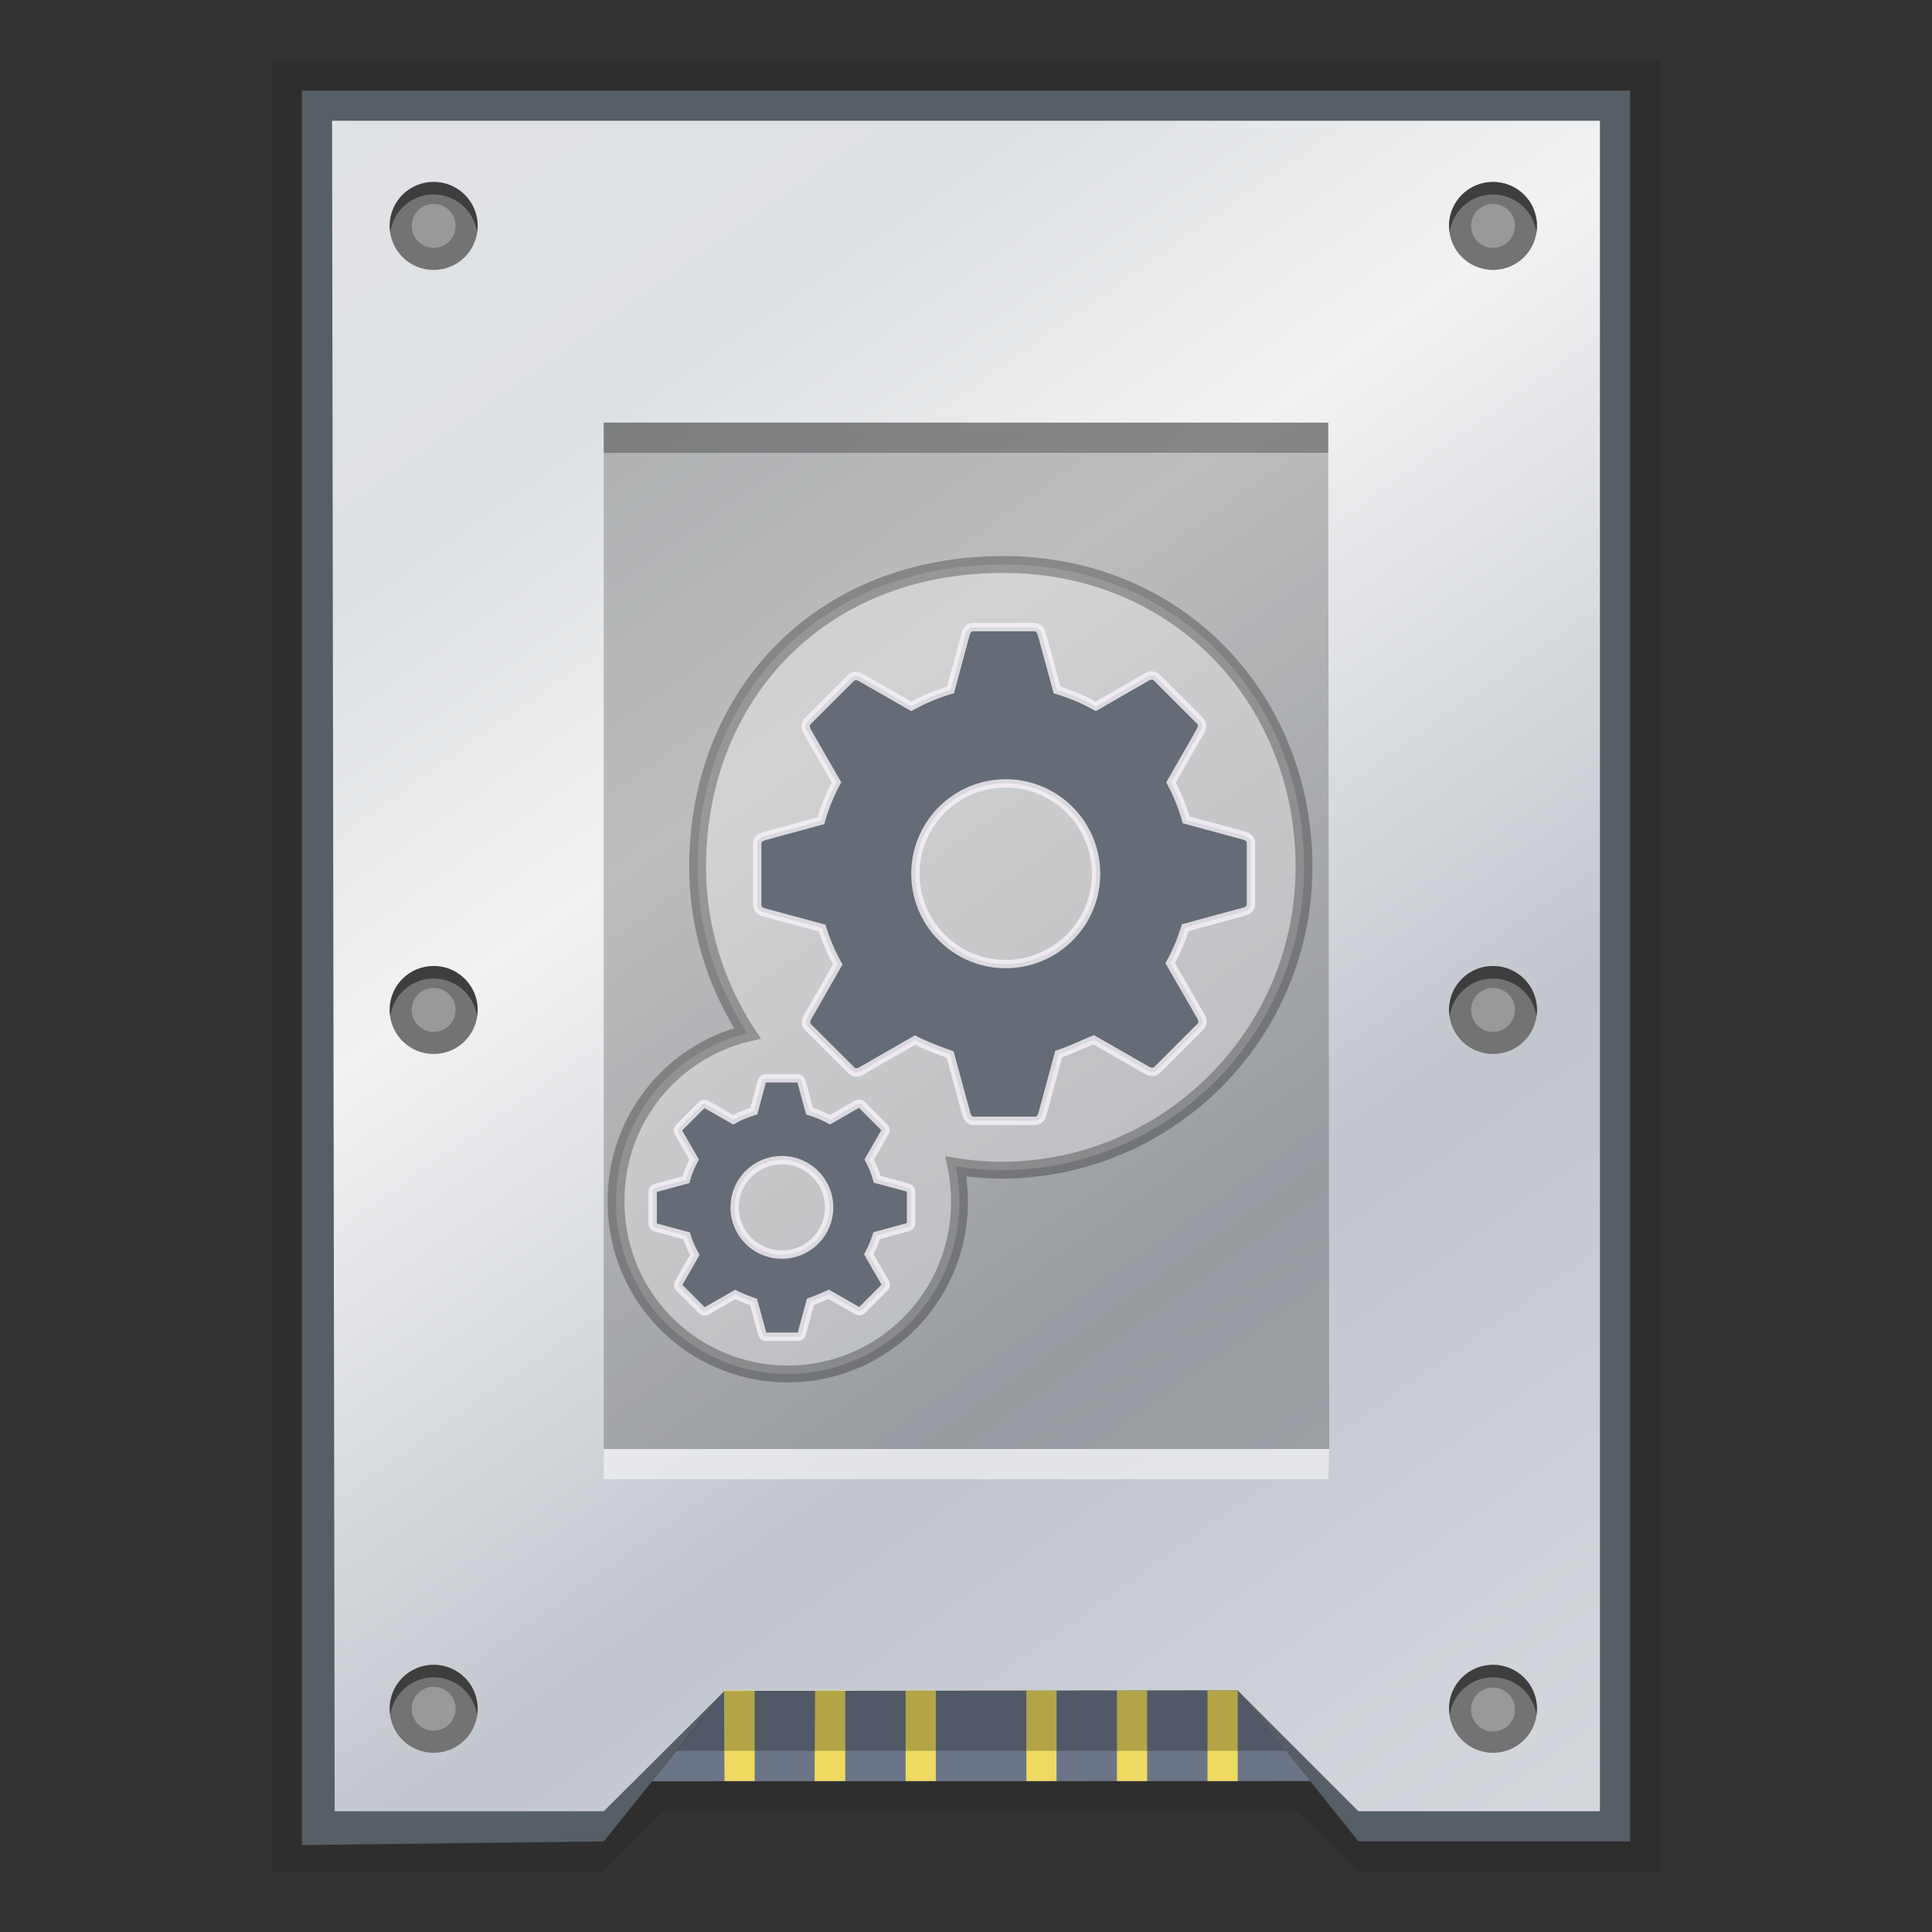 <svg xmlns="http://www.w3.org/2000/svg" xmlns:xlink="http://www.w3.org/1999/xlink" height="64" viewBox="0 0 64 64" width="64"><rect x="0" y="0" width="64" height="64" fill="#333333" stroke="none"/><title>Template icons dark</title><defs><linearGradient id="h"><stop offset="0" stop-color="#2aa591"/><stop offset="1" stop-color="#2498e4"/></linearGradient><linearGradient id="g"><stop offset="0" stop-color="#eeda60"/><stop offset="1" stop-color="#db9918"/></linearGradient><linearGradient id="b"><stop offset="0" stop-color="#2a0ff3" stop-opacity=".132"/><stop offset=".521" stop-color="#3bf963" stop-opacity=".291"/><stop offset="1" stop-color="#ef4cff" stop-opacity=".297"/></linearGradient><linearGradient id="a"><stop offset="0" stop-color="#e1e3e7"/><stop offset=".21" stop-color="#dee1e4"/><stop offset=".38" stop-color="#f1f2f3"/><stop offset=".67" stop-color="#c2c6cd"/><stop offset="1" stop-color="#d7dadf"/></linearGradient><linearGradient id="c"><stop offset="0" stop-color="#fff"/><stop offset="1" stop-color="#fff" stop-opacity="0"/></linearGradient><linearGradient id="d"><stop offset="0"/><stop offset="1" stop-opacity="0"/></linearGradient><linearGradient id="e"><stop offset="0" stop-color="#babdb6"/><stop offset="1" stop-color="#fff"/></linearGradient><linearGradient id="f"><stop offset="0" stop-color="#888a85"/><stop offset="1" stop-color="#555753"/></linearGradient><linearGradient gradientTransform="matrix(1.526 0 0 1.526 43.635 43.422)" xlink:href="#a" id="i" x1="9.196" y1="4.43" x2="37.228" y2="44" gradientUnits="userSpaceOnUse"/></defs><path d="M9 2v60h11l2-2h21l2 2h10V2z" fill-opacity=".104"/><path d="M10 3v58.12L20 61l4-4.984L41 56l4 5h9V3z" fill="#565e66"/><path d="M59 52l.087 56H68l4-3.984L89 104l4 4h8V52z" fill="url(#i)" transform="translate(-48 -48)"/><path d="M24 56.016l-2.396 2.99L43.406 59 41 56z" fill="#6c7587" fill-rule="evenodd"/><path style="isolation:auto;mix-blend-mode:normal;marker:none" d="M23.984 56L24 59h1v-3zM27 56l-.016 3H28v-3zm3 0v3h1v-3zm4 0v3h1v-3zm3 0v3h1v-3zm3 0v3h1v-3z" color="#000" display="block" overflow="visible" fill="#eeda60"/><path d="M24 56.016L22.397 58H42.6L41 56z" fill-opacity=".247" fill-rule="evenodd"/><path style="isolation:auto;mix-blend-mode:normal;marker:none" d="M20 14h24l.032 34H20z" color="#000" display="block" overflow="visible" fill-opacity=".22"/><path style="isolation:auto;mix-blend-mode:normal;marker:none" d="M20 48h24.031L44 49H20z" color="#000" overflow="visible" fill="#fff" fill-opacity=".5" paint-order="markers stroke fill"/><path d="M14.365 32c.808 0 1.458.65 1.458 1.457 0 .808-.65 1.457-1.458 1.457-.807 0-1.457-.65-1.457-1.457S13.558 32 14.365 32zM14.365 55.15c.808 0 1.458.65 1.458 1.457s-.65 1.457-1.458 1.457c-.807 0-1.457-.65-1.457-1.457 0-.808.65-1.458 1.457-1.458zM49.458 6.027c.807 0 1.457.65 1.457 1.458 0 .807-.65 1.457-1.457 1.457-.808 0-1.457-.65-1.457-1.457 0-.808.65-1.458 1.457-1.458zM49.458 32c.807 0 1.457.65 1.457 1.457 0 .808-.65 1.457-1.457 1.457-.808 0-1.457-.65-1.457-1.457S48.65 32 49.458 32zM49.458 55.15c.807 0 1.457.65 1.457 1.457s-.65 1.457-1.457 1.457c-.808 0-1.457-.65-1.457-1.457 0-.808.65-1.458 1.457-1.458zM14.365 6.027c.808 0 1.458.65 1.458 1.458 0 .807-.65 1.457-1.458 1.457-.807 0-1.457-.65-1.457-1.457 0-.808.65-1.458 1.457-1.458z" fill="#737373"/><path d="M14.365 6.027c-.807 0-1.457.65-1.457 1.458 0 .071.011.139.021.207a1.45 1.45 0 0 1 2.872 0c.01-.068.022-.136.022-.207 0-.807-.65-1.458-1.458-1.458zm35.093 0c-.808 0-1.458.65-1.458 1.458 0 .071.012.139.022.207a1.45 1.45 0 0 1 2.872 0c.01-.068.021-.136.021-.207 0-.807-.65-1.458-1.457-1.458zM14.365 32c-.807 0-1.457.65-1.457 1.457 0 .071.011.14.021.208a1.45 1.45 0 0 1 2.872 0c.01-.069.022-.137.022-.208 0-.807-.65-1.457-1.458-1.457zm35.093 0C48.65 32 48 32.65 48 33.457c0 .071.012.14.022.208a1.45 1.45 0 0 1 2.872 0c.01-.069.021-.137.021-.208 0-.807-.65-1.457-1.457-1.457zM14.365 55.15c-.807 0-1.457.65-1.457 1.457 0 .07.011.139.021.207a1.45 1.45 0 0 1 2.872 0c.01-.068.022-.136.022-.207 0-.808-.65-1.458-1.458-1.458zm35.093 0c-.808 0-1.458.65-1.458 1.457 0 .07.012.139.022.207a1.45 1.45 0 0 1 2.872 0c.01-.068.021-.136.021-.207 0-.808-.65-1.458-1.457-1.458z" fill-opacity=".462"/><path style="isolation:auto;mix-blend-mode:normal;marker:none" d="M14.365 6.755a.727.727 0 1 0 0 1.454.727.727 0 0 0 0-1.454zm35.093 0a.727.727 0 1 0 0 1.454.727.727 0 0 0 0-1.454zM14.365 32.727a.727.727 0 1 0 0 1.455.727.727 0 0 0 0-1.455zm35.093 0a.727.727 0 1 0 0 1.455.727.727 0 0 0 0-1.455zm-35.093 23.15a.727.727 0 1 0 0 1.454.727.727 0 0 0 0-1.454zm35.093.027a.727.727 0 1 0 0 1.454.727.727 0 0 0 0-1.454z" color="#000" display="block" overflow="visible" fill="#fff" fill-opacity=".275" paint-order="fill markers stroke"/><path style="isolation:auto;mix-blend-mode:normal;marker:none" d="M33.24 18.7c-6.216 0-10.13 4.475-10.13 10.021a10.043 10.043 0 0 0 1.65 5.509 5.687 5.687 0 0 0-4.351 5.521 5.687 5.687 0 1 0 11.373 0 5.689 5.689 0 0 0-.116-1.11c.492.078.99.119 1.488.123 5.547 0 10.043-4.496 10.043-10.043 0-5.546-4.152-10.021-9.957-10.021z" color="#000" display="block" overflow="visible" fill="#fff" fill-opacity=".324" stroke="#000" stroke-width=".558" stroke-opacity=".28" paint-order="fill markers stroke"/><path style="isolation:auto;mix-blend-mode:normal;marker:none" d="M32.235 20.774c-.138 0-.215.11-.25.237l-.497 1.845a6.297 6.297 0 0 0-1.3.543l-1.656-.949c-.114-.065-.245-.088-.343.01l-1.434 1.433c-.098.099-.075.231-.01.346l.965 1.679c-.218.403-.392.83-.517 1.27l-1.872.51c-.128.035-.238.112-.238.25v2.028c0 .139.11.217.238.251l1.914.516c.13.418.303.823.516 1.206l-.99 1.731c-.065.115-.09.246.008.344l1.435 1.433c.098.099.231.076.345.01l1.763-1.014c.322.169.8.35 1.163.479l.533 1.96c.035.127.111.236.25.236h2.028c.14 0 .216-.109.25-.236l.535-1.976c.362-.117.769-.313 1.157-.473l1.762 1.009c.114.065.247.088.345-.01l1.433-1.434c.098-.098.076-.23.01-.345l-1.013-1.757c.204-.374.371-.767.496-1.175l1.94-.527c.127-.034.238-.11.238-.25v-2.028c0-.139-.11-.216-.238-.25l-1.909-.516a6.29 6.29 0 0 0-.501-1.242l.971-1.695c.066-.114.089-.247-.01-.345l-1.433-1.433c-.098-.099-.23-.076-.345-.01l-1.675.963a6.295 6.295 0 0 0-1.282-.54l-.503-1.847c-.035-.127-.111-.237-.25-.237zm1.027 5.178a2.992 2.992 0 1 1 0 5.983 2.992 2.992 0 0 1 0-5.983zm-7.898 9.769c-.073 0-.115.057-.133.123l-.26.966a3.296 3.296 0 0 0-.68.284l-.866-.495c-.06-.035-.13-.047-.18.004l-.75.751c-.052.052-.04.121-.007.18l.506.879a3.296 3.296 0 0 0-.27.666l-.98.267c-.066.018-.123.058-.123.13v1.062c0 .072.057.112.123.13l1.002.27c.067.22.158.43.27.631l-.519.908c-.034.06-.046.127.006.179l.75.751c.051.051.12.039.18.004l.923-.53c.169.087.418.183.608.25l.28 1.026c.018.067.058.124.131.124h1.061c.073 0 .113-.057.13-.124l.28-1.034c.19-.061.404-.164.607-.247l.922.528c.06.035.129.046.18-.005l.75-.75c.052-.052.04-.121.006-.18l-.53-.921c.107-.196.193-.402.259-.615l1.015-.276c.067-.018.125-.058.125-.13v-1.063c0-.073-.058-.113-.125-.13l-.998-.27a3.295 3.295 0 0 0-.263-.651l.509-.887c.034-.06.045-.129-.006-.18l-.75-.75c-.052-.051-.121-.04-.18-.006l-.877.504a3.298 3.298 0 0 0-.672-.282l-.263-.968c-.018-.066-.058-.123-.13-.123zm.537 2.71a1.565 1.565 0 1 1 0 3.13 1.565 1.565 0 0 1 0-3.13z" color="#000" overflow="visible" fill="#656c76" stroke="#f7f2f8" stroke-width=".276" stroke-opacity=".808" paint-order="fill markers stroke"/><path style="isolation:auto;mix-blend-mode:normal;marker:none" color="#000" display="block" overflow="visible" fill-opacity=".286" paint-order="markers stroke fill" d="M20 14h24v1H20z"/></svg>